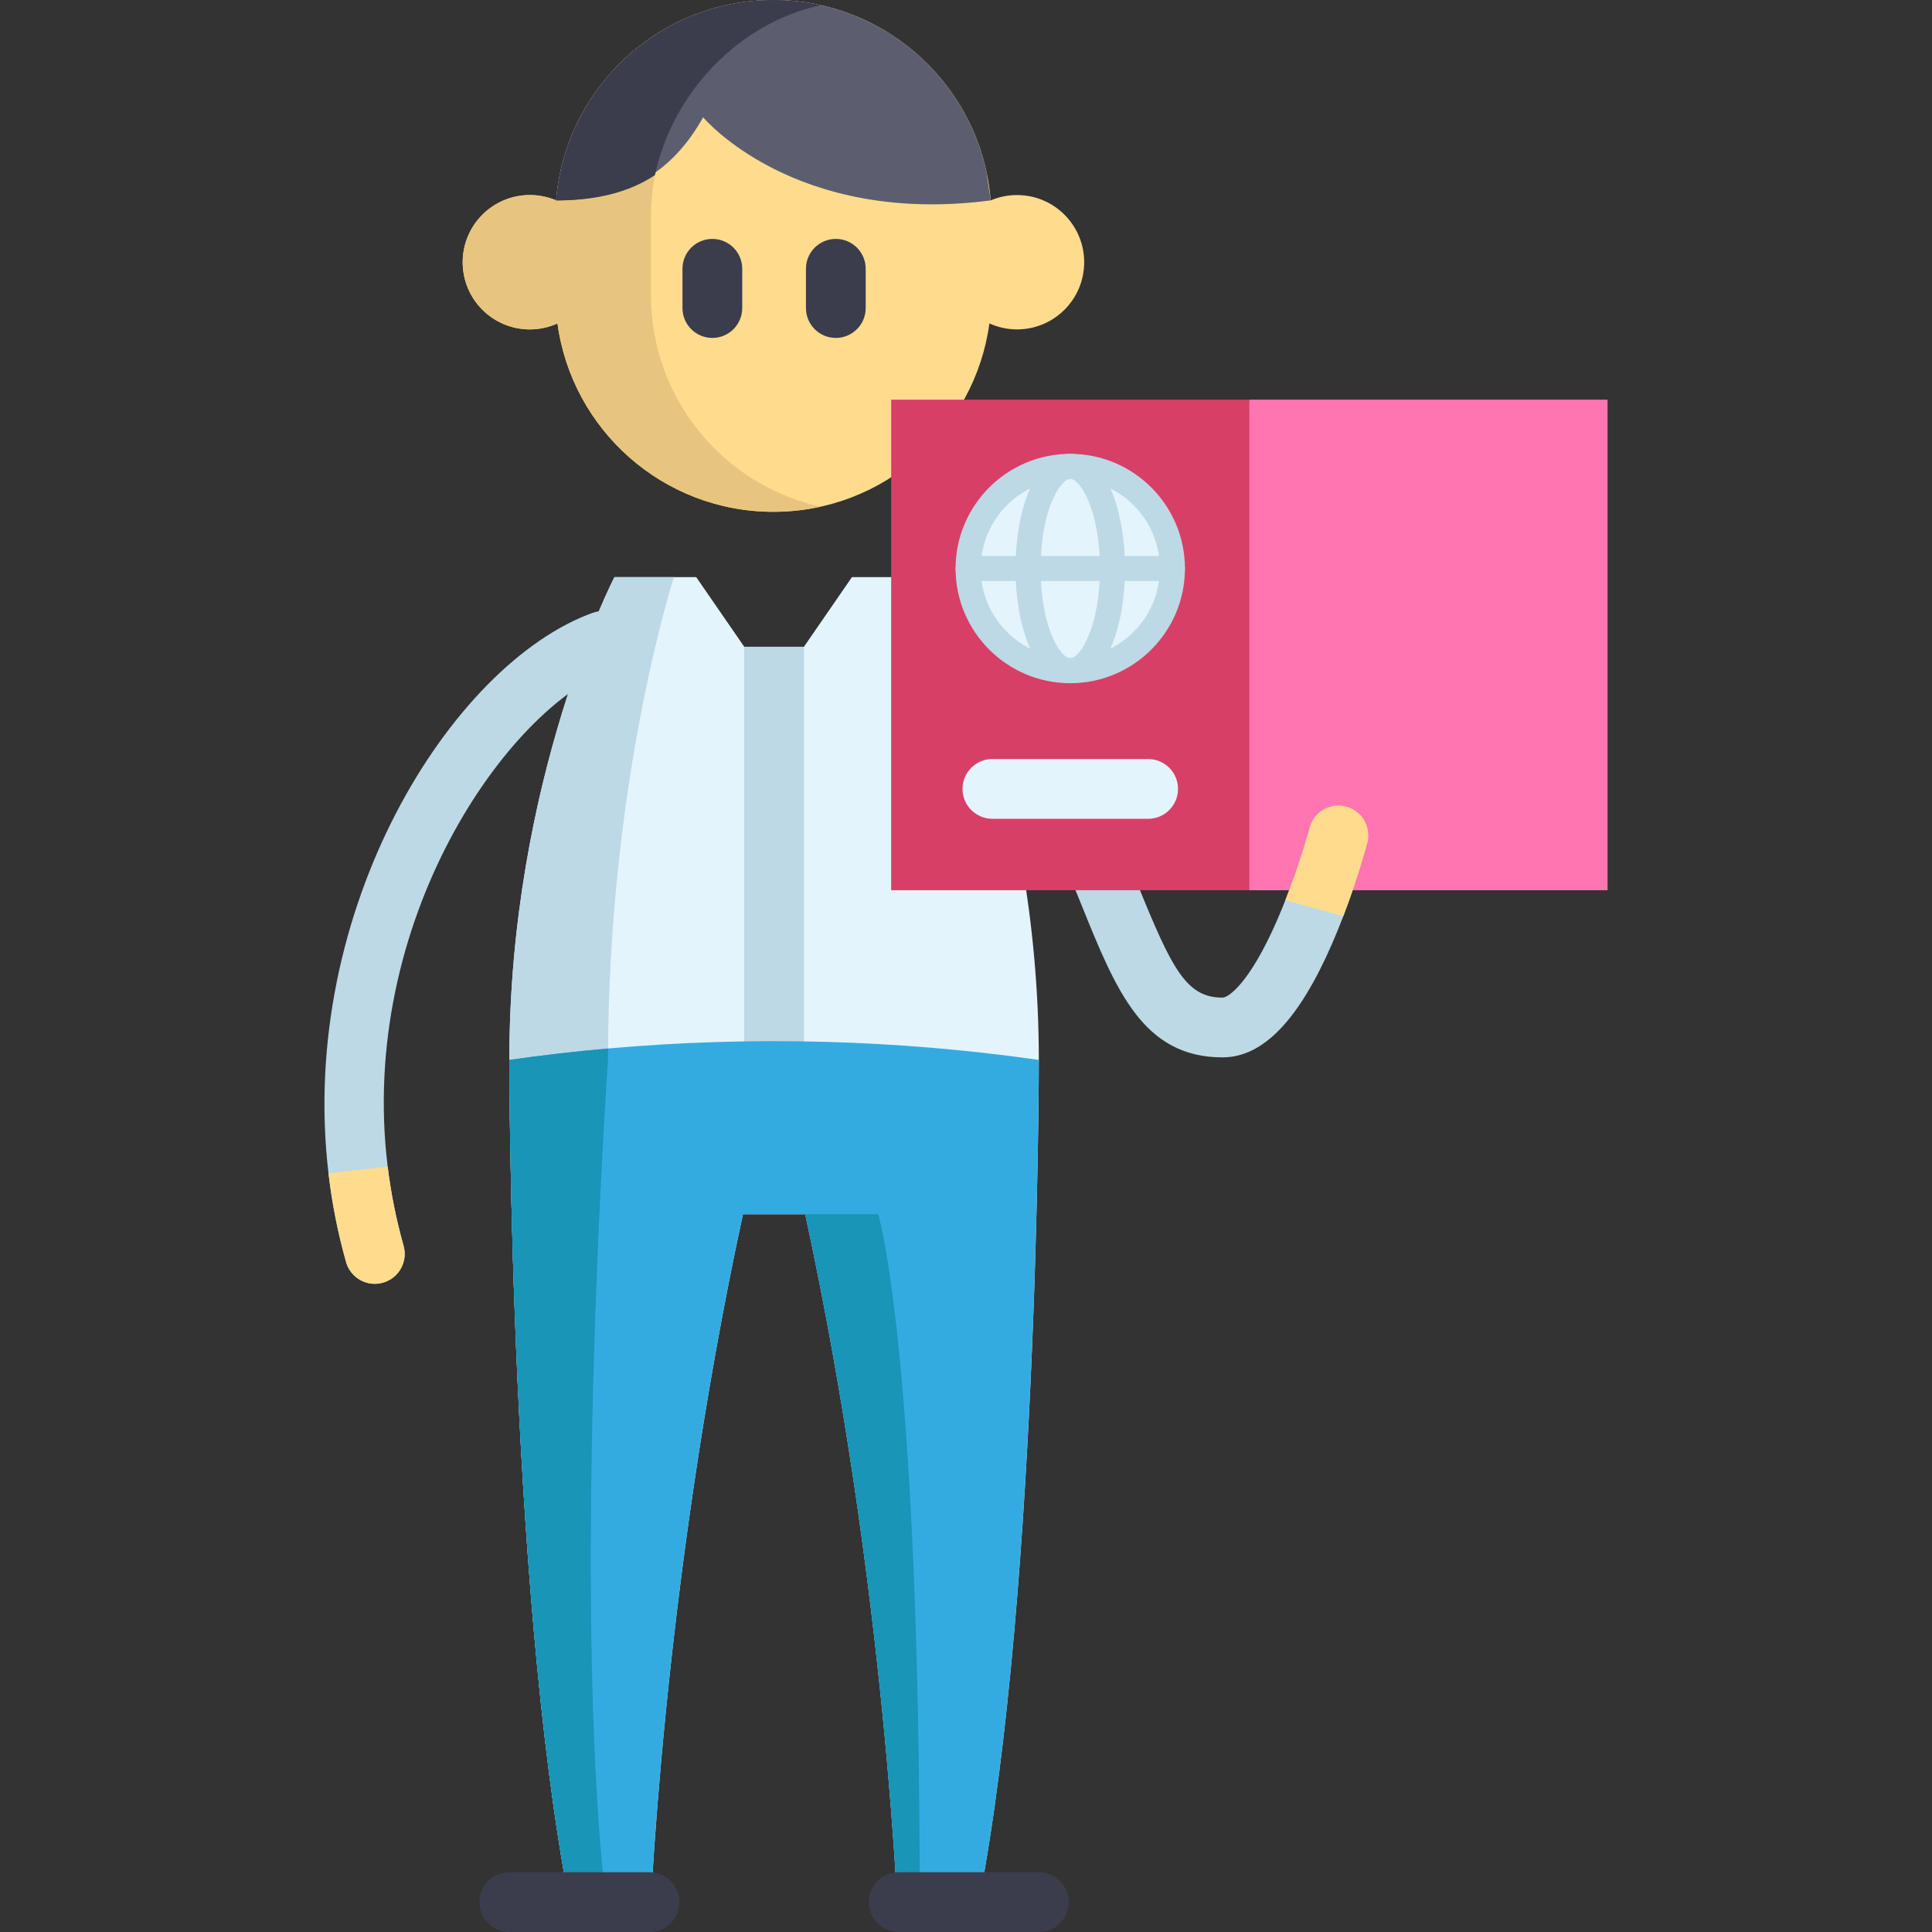 <?xml version="1.0" encoding="UTF-8"?>
<svg xmlns="http://www.w3.org/2000/svg" onmouseup="{ if(window.parent.document.onmouseup) window.parent.document.onmouseup(arguments[0]);}" height="512" width="512" xml:space="preserve" style="enable-background:new 0 0 485.005 485.005;" viewBox="0 0 485.005 485.005" y="0px" x="0px" id="Layer_1" version="1.1" xmlns:xlink="http://www.w3.org/1999/xlink"><rect x="0" y="0" width="485.005" height="485.005" fill="#333333" stroke="none"/><g><path data-cppathid="10000" d="M343.246,211.652c-0.11,0.42-2.3,8.61-6.03,18.35c-0.85,2.22-1.78,4.52-2.78,6.82   c-8.37,19.26-17.38,28.62-27.54,28.62c-19.94,0-26.74-16.83-35.35-38.14c-0.78-1.93-1.59-3.92-2.43-5.97   c-1.57-3.84,0.26-8.22,4.09-9.79c3.83-1.57,8.22,0.26,9.79,4.09c0.85,2.08,1.67,4.1,2.45,6.05c8.79,21.73,12.39,28.76,21.45,28.76   c1.45,0,6.76-3.5,13.72-19.46c0.73-1.68,1.42-3.36,2.06-5c3.77-9.58,6.05-18.09,6.08-18.19c1.07-4,5.18-6.38,9.17-5.32   C341.936,203.542,344.316,207.652,343.246,211.652z" style="fill:#BDD9E5;"/><path data-cppathid="10001" d="M260.786,266.082c0,0,0,142.69-16.62,218.92h-18.57c0,0-2.93-85.36-23.45-180.17h-15.64   c-20.53,94.81-23.46,180.17-23.46,180.17h-18.57c-16.61-76.23-16.61-218.92-16.61-218.92c0-70.37,26.38-121.2,26.38-121.2h20.53   l12.05,17.47l7.5,10.88l7.5-10.88l12.04-17.47h20.53C234.396,144.882,260.786,195.712,260.786,266.082z" style="fill:#E3F4FC;"/><path data-cppathid="10002" d="M201.826,162.352v112.21c0,4.14-3.36,7.5-7.5,7.5c-4.15,0-7.5-3.36-7.5-7.5v-112.21H201.826z" style="fill:#BDD9E5;"/><path data-cppathid="10003" d="M169.181,144.885c0,0-16.55,50.82-16.55,121.19c0,0,0,142.7,10.42,218.93h-18.57   c-16.61-76.23-16.61-218.93-16.61-218.93c0-70.37,26.38-121.19,26.38-121.19H169.181z" style="fill:#BDD9E5;"/><path data-cppathid="10004" d="M260.78,266.072c0,0,0,142.7-16.61,218.93H225.6c0,0-2.93-85.37-23.46-180.18h-15.64   c-20.52,94.81-23.45,180.18-23.45,180.18h-18.57c-16.62-76.23-16.62-218.93-16.62-218.93c8.24-1.17,16.51-2.13,24.78-2.86   C188.649,260.022,224.939,260.972,260.78,266.072z" style="fill:#34ABE0;"/><path data-cppathid="10005" d="M153.049,485.005h-8.569c-16.62-76.23-16.62-218.93-16.62-218.93c8.24-1.17,16.51-2.13,24.78-2.86   c-0.01,0.95-0.01,1.9-0.01,2.86C152.63,266.075,142.629,408.775,153.049,485.005z" style="fill:#1895B7;"/><path data-cppathid="10006" d="M163.048,485.005h-35.186c-4.142,0-7.5-3.358-7.5-7.5s3.358-7.5,7.5-7.5h35.186   c4.142,0,7.5,3.358,7.5,7.5S167.19,485.005,163.048,485.005z" style="fill:#3B3D4C;"/><path data-cppathid="10007" d="M230.889,477.412c0,2.61,0,5.14-0.02,7.59h-5.27c0,0-2.93-85.37-23.46-180.18h18.32   C220.459,304.822,230.889,338.622,230.889,477.412z" style="fill:#1895B7;"/><path data-cppathid="10008" d="M260.785,485.005h-35.186c-4.142,0-7.5-3.358-7.5-7.5s3.358-7.5,7.5-7.5h35.186   c4.142,0,7.5,3.358,7.5,7.5S264.927,485.005,260.785,485.005z" style="fill:#3B3D4C;"/><path data-cppathid="10009" d="M255.307,48.966c-2.345,0-4.577,0.481-6.606,1.345c-2.256-28.155-25.803-50.305-54.539-50.305h0   c-28.736,0-52.283,22.15-54.539,50.305c-2.029-0.865-4.261-1.345-6.606-1.345c-9.314,0-16.864,7.55-16.864,16.864   s7.55,16.864,16.864,16.864c2.473,0,4.814-0.545,6.929-1.501c3.632,26.706,26.513,47.292,54.216,47.292h0   c27.703,0,50.583-20.586,54.216-47.292c2.116,0.956,4.457,1.501,6.929,1.501c9.314,0,16.864-7.55,16.864-16.864   S264.621,48.966,255.307,48.966z" style="fill:#FFDC8D;"/><path data-cppathid="10010" d="M206.003,127.19c-3.81,0.85-7.77,1.29-11.84,1.29c-27.71,0-50.59-20.59-54.22-47.29   c-2.11,0.95-4.46,1.5-6.93,1.5c-9.31,0-16.86-7.55-16.86-16.86c0-9.32,7.55-16.87,16.86-16.87c2.35,0,4.58,0.48,6.61,1.35   c1.13-14.08,7.57-26.66,17.34-35.72c9.76-9.05,22.83-14.59,37.2-14.59c4.07,0,8.03,0.44,11.84,1.29   c-24.36,5.38-42.59,27.11-42.59,53.09V74.1C163.412,100.08,181.642,121.81,206.003,127.19z" style="fill:#E8C57E;"/><path data-cppathid="10011" d="M247.612,42.996l1.089,7.315c-49.36,6.46-72.189-20.865-72.189-20.865   c-8.25,14.77-20.409,20.865-36.889,20.865l0.129-1.435c1.44-13.49,7.78-25.53,17.21-34.28c9.77-9.05,22.83-14.59,37.2-14.59   C220.362,0.006,242.242,18.406,247.612,42.996z" style="fill:#5C5E70;"/><path data-cppathid="10012" d="M206.002,1.296c-20.66,4.56-37.131,21.966-41.591,42.666c-6.7,4.46-15.008,6.349-24.788,6.349   l0.129-1.435c1.44-13.49,7.78-25.53,17.21-34.28c9.77-9.05,22.83-14.59,37.2-14.59c4.05,0,7.99,0.44,11.79,1.27   C205.972,1.286,205.982,1.296,206.002,1.296z" style="fill:#3B3D4C;"/><g><path data-cppathid="10013" d="M209.823,84.831c-4.143,0-7.5-3.358-7.5-7.5v-9.857c0-4.142,3.357-7.5,7.5-7.5s7.5,3.358,7.5,7.5    v9.857C217.323,81.473,213.965,84.831,209.823,84.831z" style="fill:#3B3D4C;"/><path data-cppathid="10014" d="M178.825,84.831c-4.143,0-7.5-3.358-7.5-7.5v-9.857c0-4.142,3.357-7.5,7.5-7.5s7.5,3.358,7.5,7.5    v9.857C186.325,81.473,182.967,84.831,178.825,84.831z" style="fill:#3B3D4C;"/></g><path data-cppathid="10015" d="M153.856,167.952c-26.31,9.51-64.09,63.21-56.53,124.95c0.8,6.54,2.11,13.17,3.99,19.85   c1.12,3.99-1.2,8.13-5.19,9.25c-0.79,0.23-1.59,0.31-2.37,0.28c-3.14-0.14-5.98-2.26-6.88-5.46c-2.1-7.44-3.55-14.88-4.41-22.27   c-7.81-66.16,30.83-127.89,66.3-140.7c3.89-1.41,8.19,0.61,9.6,4.5C159.766,162.252,157.756,166.552,153.856,167.952z" style="fill:#BDD9E5;"/><polygon data-cppathid="10016" points="313.637,100.332 223.718,100.332 223.718,223.481 322.676,223.481  " style="fill:#D83F67;"/><rect data-cppathid="10017" height="123.149" width="89.918" style="fill:#FF75B1;" y="100.332" x="313.637"/><path data-cppathid="10018" d="M288.225,205.547H249.13c-4.143,0-7.5-3.358-7.5-7.5s3.357-7.5,7.5-7.5h39.095   c4.143,0,7.5,3.358,7.5,7.5S292.368,205.547,288.225,205.547z" style="fill:#E3F4FC;"/><path data-cppathid="10019" d="M96.126,322.002c-0.79,0.23-1.59,0.31-2.37,0.28c-3.14-0.14-5.98-2.26-6.88-5.46   c-2.1-7.44-3.55-14.88-4.41-22.27l14.86-1.65c0.8,6.54,2.11,13.17,3.99,19.85C102.436,316.742,100.116,320.882,96.126,322.002z" style="fill:#FFDC8D;"/><path data-cppathid="10020" d="M343.246,211.652c-0.11,0.42-2.3,8.61-6.03,18.35l-14.54-4.02c3.77-9.58,6.05-18.09,6.08-18.19   c1.07-4,5.18-6.38,9.17-5.32C341.936,203.542,344.316,207.652,343.246,211.652z" style="fill:#FFDC8D;"/><g><circle data-cppathid="10021" r="25.64" cy="142.722" cx="268.677" style="fill:#E3F4FC;"/><path data-cppathid="10022" d="M268.677,171.51c-15.874,0-28.787-12.914-28.787-28.788s12.914-28.787,28.787-28.787    c15.874,0,28.787,12.914,28.787,28.787S284.551,171.51,268.677,171.51z M268.677,120.229c-12.403,0-22.493,10.09-22.493,22.493    s10.09,22.493,22.493,22.493c12.403,0,22.493-10.091,22.493-22.493S281.08,120.229,268.677,120.229z" style="fill:#BDD9E5;"/><path data-cppathid="10023" d="M268.677,171.51c-4.188,0-7.883-3.358-10.403-9.455c-2.156-5.215-3.343-12.081-3.343-19.333    s1.187-14.117,3.343-19.333c2.52-6.097,6.215-9.455,10.403-9.455c4.188,0,7.883,3.358,10.403,9.455    c2.156,5.215,3.343,12.081,3.343,19.333s-1.187,14.118-3.343,19.333C276.56,168.152,272.866,171.51,268.677,171.51z     M268.677,120.229c-2.529,0-7.452,7.939-7.452,22.493c0,14.554,4.923,22.493,7.452,22.493c2.529,0,7.452-7.939,7.452-22.493    C276.129,128.168,271.206,120.229,268.677,120.229z" style="fill:#BDD9E5;"/><path data-cppathid="10024" d="M294.318,145.869h-51.28c-1.738,0-3.147-1.409-3.147-3.147s1.409-3.147,3.147-3.147h51.28    c1.738,0,3.147,1.409,3.147,3.147S296.056,145.869,294.318,145.869z" style="fill:#BDD9E5;"/></g></g></svg>